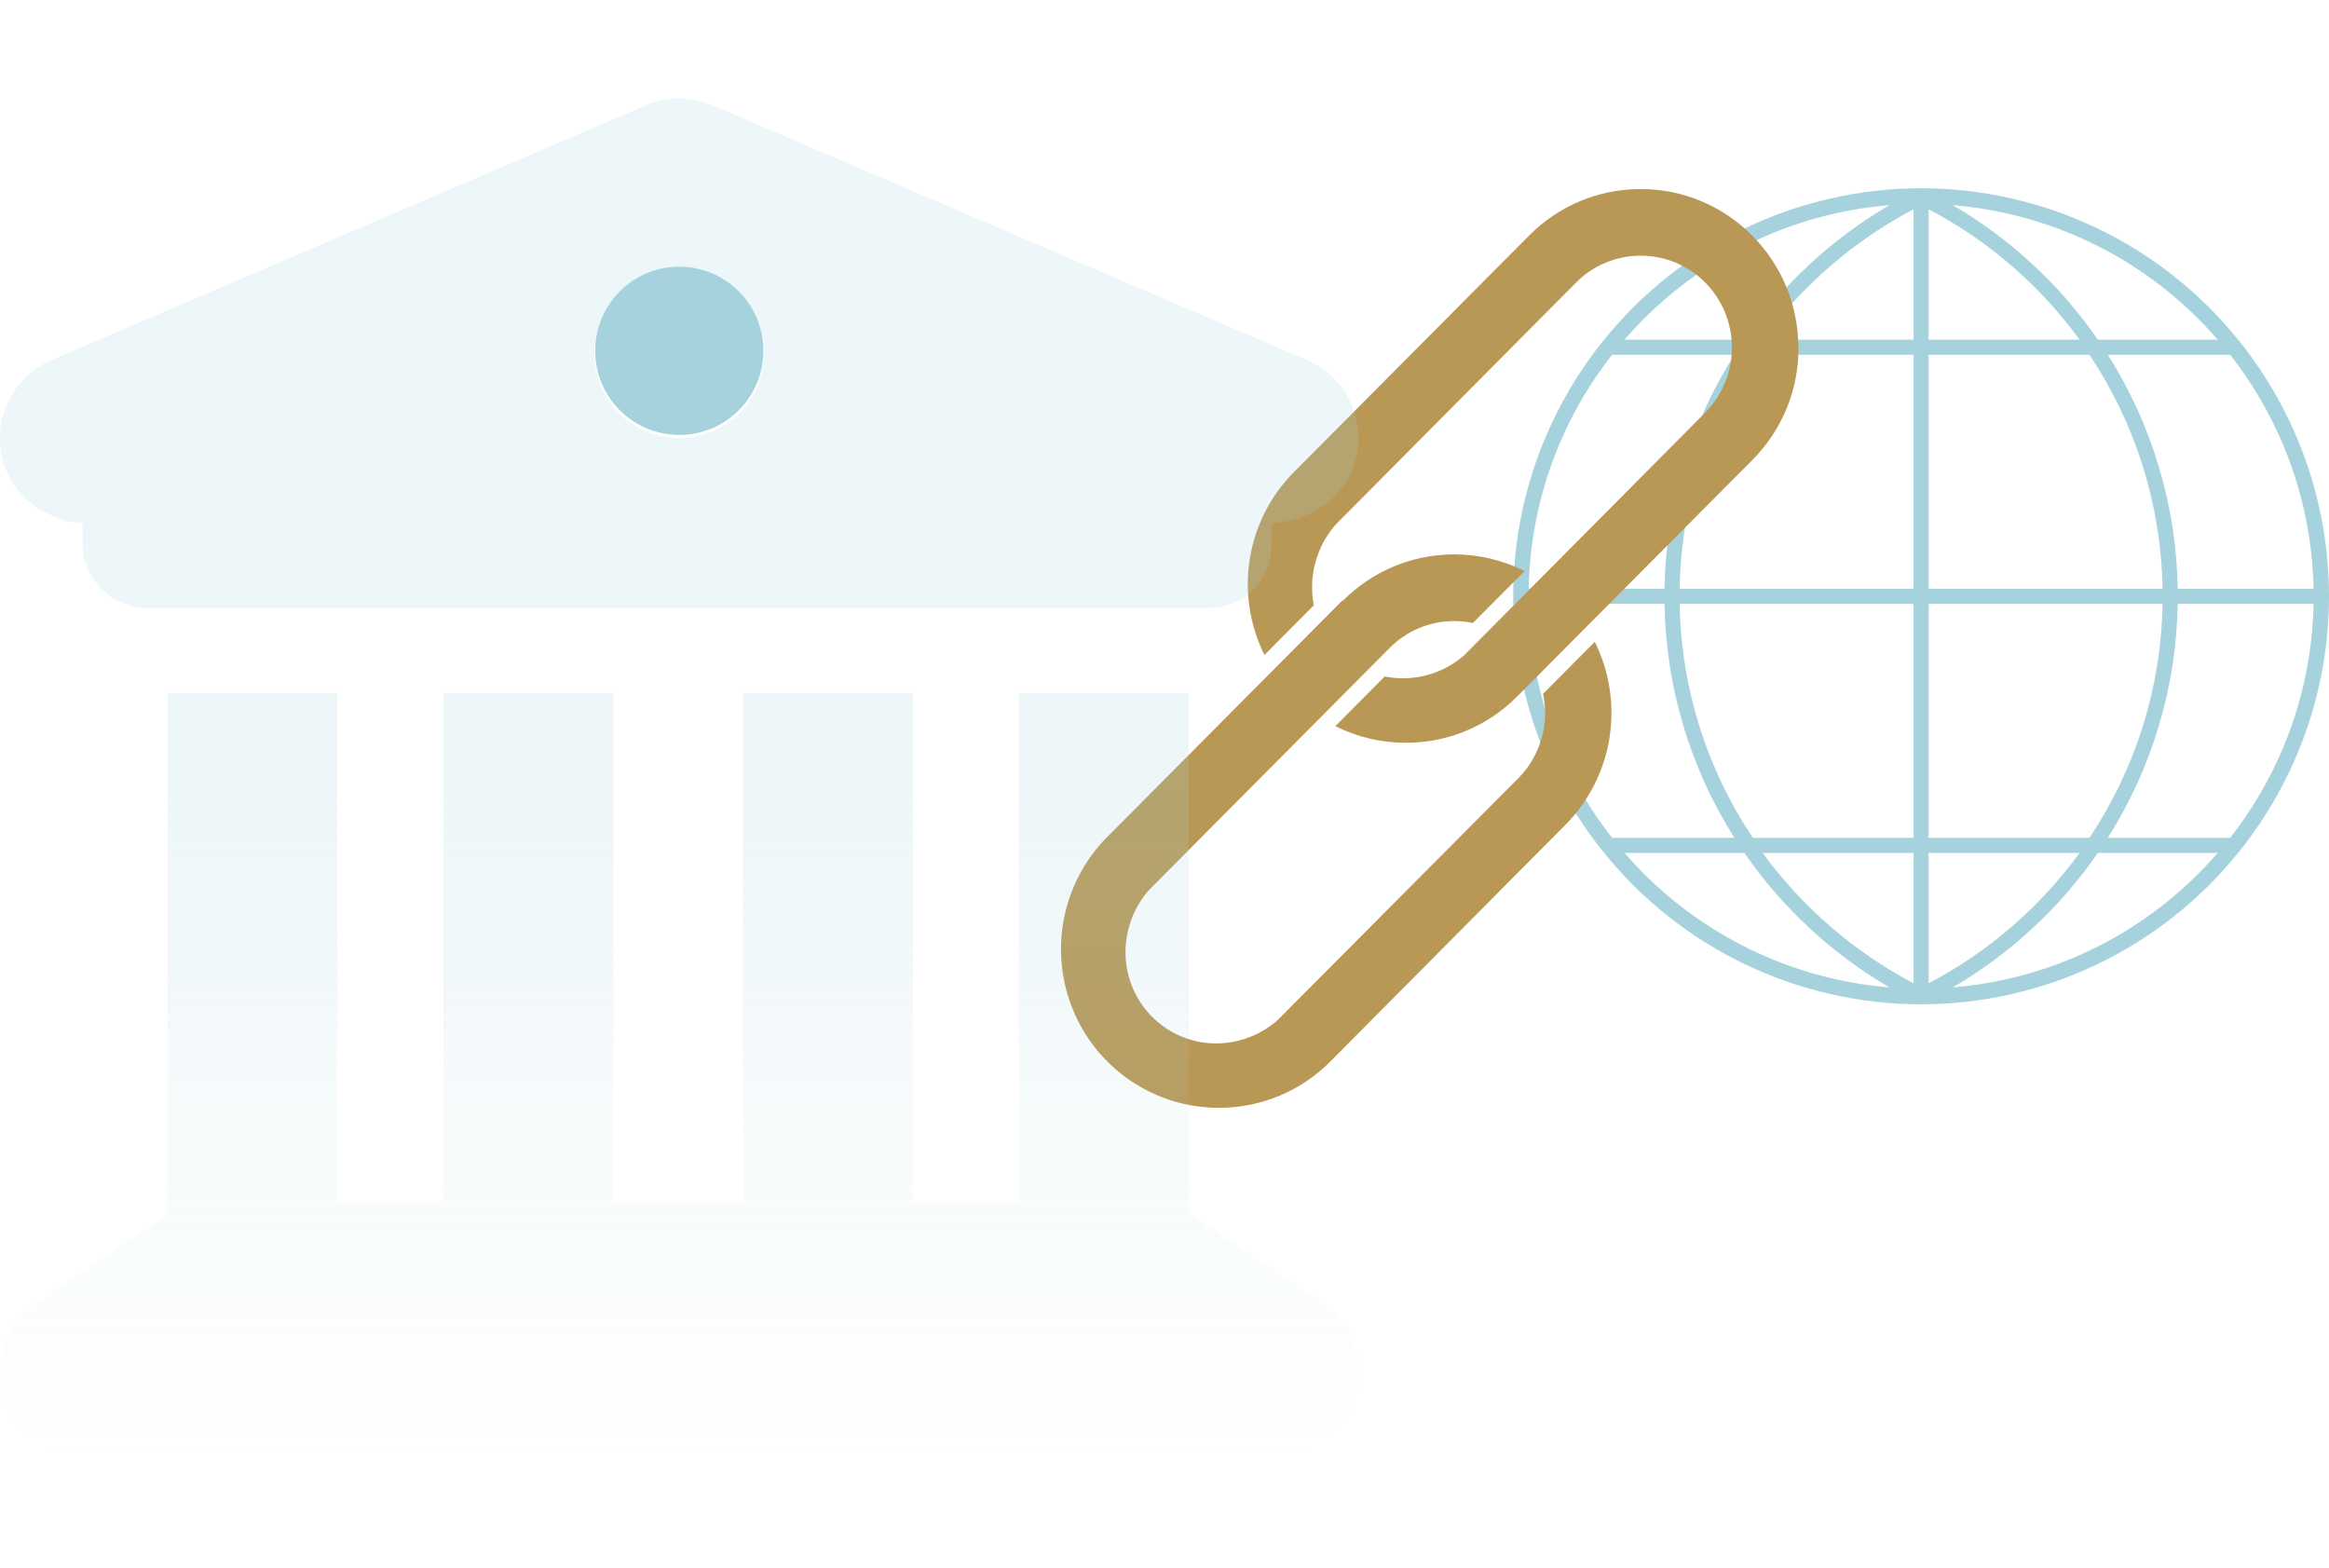 <svg width="150" height="101" viewBox="0 0 150 101" fill="none" xmlns="http://www.w3.org/2000/svg">
<path d="M144.144 54.927C147.933 50.252 150 44.418 150 38.401C150 32.384 147.933 26.549 144.144 21.875C141.684 18.83 138.573 16.375 135.041 14.688C131.509 13.001 127.644 12.125 123.73 12.125C119.815 12.125 115.95 13.001 112.418 14.688C108.886 16.375 105.775 18.83 103.315 21.875C99.527 26.549 97.459 32.384 97.459 38.401C97.459 44.418 99.527 50.252 103.315 54.927V54.927C105.775 57.971 108.886 60.427 112.418 62.114C115.95 63.801 119.815 64.677 123.73 64.677C127.644 64.677 131.509 63.801 135.041 62.114C138.573 60.427 141.684 57.971 144.144 54.927V54.927ZM140.256 37.915C140.171 32.574 138.613 27.36 135.755 22.847H143.629C147.014 27.15 148.901 32.441 149.005 37.915H140.256ZM139.283 37.915H124.216V22.847H134.569C137.554 27.313 139.191 32.544 139.283 37.915ZM124.216 21.875V13.476C128.057 15.494 131.383 18.367 133.937 21.875H124.216ZM123.244 21.875H113.522C116.08 18.37 119.405 15.497 123.244 13.476V21.875ZM123.244 22.847V37.915H108.176C108.268 32.544 109.905 27.313 112.89 22.847H123.244ZM107.204 37.915H98.454C98.558 32.441 100.445 27.15 103.83 22.847H111.704C108.846 27.36 107.288 32.574 107.204 37.915V37.915ZM107.204 38.887C107.288 44.228 108.846 49.442 111.704 53.955H103.83C100.445 49.651 98.558 44.361 98.454 38.887H107.204ZM108.176 38.887H123.244V53.955H112.89C109.905 49.489 108.268 44.258 108.176 38.887V38.887ZM123.244 54.927V63.326C119.407 61.302 116.082 58.429 113.522 54.927H123.244ZM124.216 54.927H133.937C131.383 58.434 128.057 61.308 124.216 63.326V54.927ZM124.216 53.955V38.887H139.283C139.191 44.258 137.554 49.489 134.569 53.955H124.216ZM140.256 38.887H149.005C148.901 44.361 147.014 49.651 143.629 53.955H135.755C138.613 49.442 140.171 44.228 140.256 38.887ZM142.832 21.875H135.113C132.67 18.339 129.481 15.382 125.771 13.213C132.373 13.753 138.5 16.863 142.832 21.875V21.875ZM121.688 13.213C117.978 15.382 114.789 18.339 112.346 21.875H104.627C108.96 16.863 115.086 13.753 121.688 13.213V13.213ZM104.627 54.927H112.346C114.789 58.463 117.978 61.419 121.688 63.588C115.086 63.048 108.96 59.938 104.627 54.927V54.927ZM125.771 63.588C129.481 61.419 132.67 58.463 135.113 54.927H142.832C138.5 59.938 132.373 63.048 125.771 63.588V63.588Z" fill="#A5D2DC"/>
<path d="M86.444 38.684L71.308 53.904C69.888 55.333 68.92 57.153 68.528 59.135C68.136 61.116 68.338 63.17 69.106 65.037C69.875 66.903 71.177 68.499 72.848 69.621C74.518 70.744 76.482 71.343 78.491 71.343V71.343C79.829 71.349 81.154 71.087 82.39 70.573C83.626 70.06 84.748 69.304 85.691 68.351L100.81 53.13C102.319 51.614 103.315 49.658 103.656 47.54C103.998 45.423 103.667 43.251 102.712 41.333L99.382 44.681C99.589 45.65 99.55 46.655 99.271 47.605C98.992 48.555 98.481 49.42 97.784 50.121L82.282 65.697C81.185 66.664 79.775 67.197 78.317 67.196C77.545 67.196 76.782 67.042 76.07 66.743C75.359 66.444 74.713 66.006 74.171 65.454C73.63 64.903 73.202 64.249 72.913 63.529C72.625 62.81 72.481 62.041 72.49 61.266C72.503 59.818 73.034 58.423 73.984 57.336V57.336L74.201 57.118L74.284 57.03L74.313 57.005L74.363 56.951L89.495 41.734C90.04 41.183 90.688 40.745 91.402 40.447C92.117 40.149 92.883 39.996 93.656 39.998C94.062 39.997 94.466 40.039 94.863 40.123L98.192 36.775C96.785 36.069 95.233 35.703 93.66 35.704C92.326 35.701 91.005 35.964 89.773 36.477C88.541 36.991 87.422 37.745 86.481 38.696L86.444 38.684ZM115.821 22.392C115.824 21.05 115.563 19.72 115.052 18.48C114.542 17.241 113.791 16.115 112.845 15.168C111.905 14.217 110.787 13.462 109.554 12.948C108.322 12.435 107 12.172 105.666 12.176C104.332 12.173 103.01 12.435 101.777 12.949C100.544 13.463 99.425 14.217 98.484 15.168L83.344 30.393C81.835 31.908 80.838 33.862 80.496 35.978C80.154 38.094 80.483 40.265 81.438 42.182L84.617 38.981C84.441 38.07 84.473 37.131 84.713 36.236C84.952 35.34 85.392 34.511 85.999 33.812V33.812L86.207 33.599L86.29 33.511L86.315 33.486L86.369 33.436L101.505 18.198C102.051 17.648 102.699 17.212 103.414 16.914C104.128 16.617 104.893 16.465 105.666 16.466C106.439 16.465 107.205 16.617 107.919 16.914C108.633 17.212 109.282 17.648 109.828 18.198C110.928 19.31 111.545 20.815 111.545 22.383C111.545 23.952 110.928 25.456 109.828 26.568L94.318 42.182C93.223 43.15 91.814 43.683 90.356 43.681C89.962 43.682 89.569 43.642 89.182 43.563L86.003 46.765C87.412 47.47 88.965 47.837 90.539 47.836C91.874 47.84 93.196 47.578 94.429 47.065C95.662 46.551 96.781 45.796 97.722 44.844L112.858 29.628C113.804 28.681 114.554 27.555 115.065 26.316C115.576 25.076 115.837 23.746 115.833 22.404" fill="#B99855"/>
<path opacity="0.2" d="M41.596 6.785C42.276 6.493 43.009 6.343 43.749 6.343C44.489 6.343 45.222 6.493 45.903 6.785L84.183 23.191C85.34 23.686 86.29 24.565 86.873 25.681C87.455 26.796 87.634 28.079 87.379 29.311C86.866 31.857 84.627 33.532 81.876 33.686V35.053C81.876 37.326 80.201 39.155 77.774 39.155H9.417C7.304 39.155 5.315 37.326 5.315 35.053V33.686C2.873 33.532 0.634 31.857 0.112 29.311C-0.14 28.078 0.041 26.796 0.624 25.681C1.208 24.567 2.158 23.687 3.314 23.191L41.596 6.785ZM43.749 28.217C44.831 28.217 45.888 27.896 46.788 27.296C47.687 26.695 48.388 25.84 48.802 24.841C49.215 23.842 49.324 22.742 49.113 21.681C48.902 20.621 48.381 19.646 47.616 18.881C46.851 18.116 45.877 17.596 44.816 17.385C43.755 17.174 42.656 17.282 41.657 17.696C40.657 18.11 39.803 18.811 39.202 19.71C38.601 20.609 38.281 21.667 38.281 22.748C38.281 24.199 38.857 25.59 39.882 26.615C40.908 27.641 42.299 28.217 43.749 28.217ZM21.721 77.436H28.557V44.623H39.494V77.436H47.851V44.623H58.788V77.436H65.624V44.623H76.561V78.171C76.663 78.222 76.766 78.137 76.868 78.359L85.071 83.828C86.047 84.48 86.786 85.429 87.181 86.534C87.576 87.638 87.605 88.841 87.264 89.963C86.923 91.086 86.23 92.069 85.287 92.768C84.345 93.466 83.203 93.843 82.029 93.843H5.315C3.059 93.843 0.934 92.27 0.235 89.963C-0.106 88.84 -0.075 87.637 0.321 86.532C0.718 85.427 1.459 84.479 2.436 83.828L10.639 78.359C10.736 78.137 10.837 78.222 10.784 78.171V44.623H21.721V77.436Z" fill="url(#paint0_linear_2342_50137)"/>
<circle cx="43.75" cy="22.593" r="5.417" fill="#A5D2DC"/>
<defs>
<linearGradient id="paint0_linear_2342_50137" x1="43.75" y1="50.395" x2="43.75" y2="93.843" gradientUnits="userSpaceOnUse">
<stop stop-color="#A5D2DC"/>
<stop offset="1" stop-color="#A5D2DC" stop-opacity="0"/>
</linearGradient>
</defs>
</svg>

